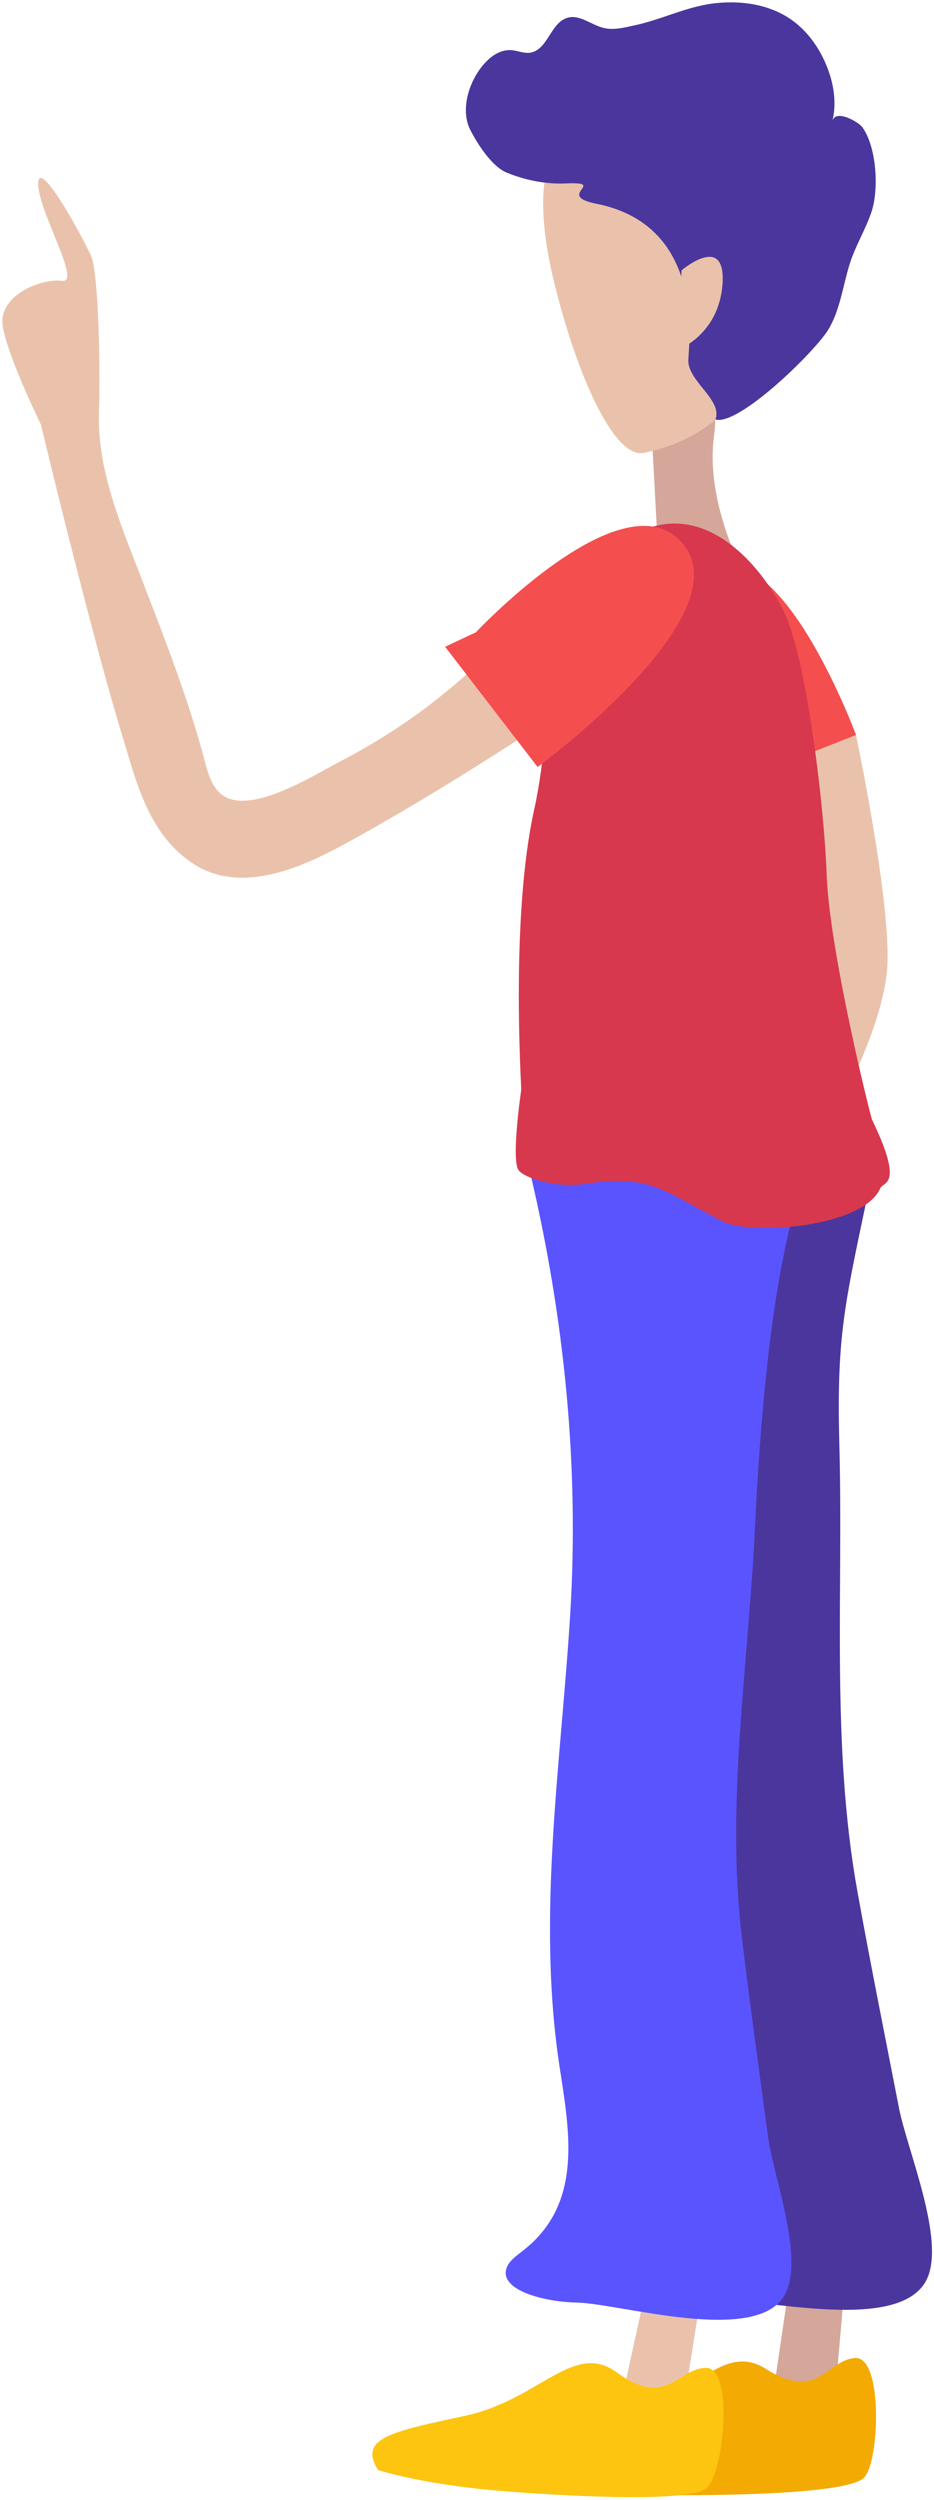 <svg width="303" height="811" viewBox="0 0 303 811" fill="none" xmlns="http://www.w3.org/2000/svg">
<path d="M277.7 238.4C277.7 238.4 288.8 291.1 287.9 312.7C287 334.2 268.2 366.4 268.2 366.4L256.1 238.4H277.7Z" fill="#EAC2AB"/>
<path d="M211.5 141.7L213.9 187.1L249.4 200.8C249.4 200.8 228 169.5 231.6 141.7C235.4 113.9 211.5 141.7 211.5 141.7Z" fill="#D4A79A"/>
<path d="M179.7 48.8C179.7 48.8 172 59.1 179.5 90.5C187.1 122 199.3 148.8 208.8 146.9C235 141.7 244.2 123.1 253.3 107.2C264.4 87.7 242.3 40.1 242.3 40.1L221.4 28.8L179.7 48.8Z" fill="#EAC2AB"/>
<path d="M151.8 40.3C149.5 32.9 153.5 23.5 158.9 18.9C161 17.1 163.6 16 166.2 16.3C168.2 16.5 170.1 17.4 172 17.1C177.8 16.1 178.5 7.5 184 5.8C188 4.5 191.9 8.2 196 9.1C199.1 9.8 202.3 9 205.5 8.3C214.3 6.5 222.5 2.2 231.5 1.1C239.1 0.2 247.1 1 254 4.7C261.2 8.6 266.4 15.7 269.1 23.9C270.7 28.8 271.3 34.3 270 39.3C271.1 35.2 278.5 39.6 279.7 41.2C284.4 47.6 285.2 61.4 282.7 68.8C280.7 74.7 277.4 79.9 275.6 85.8C273.4 92.9 272.5 100.8 268.6 107.1C264.1 114.3 239.8 138.1 232.1 136.1C234.5 129.6 222.9 123.6 223.3 116.6C223.7 109.6 228.1 73 193.5 66.1C179.8 63.4 197.4 58.9 183.6 59.5C177.1 59.8 170.5 58.5 164.4 56C159.7 54.1 155 47 152.4 41.8C152.2 41.4 152 40.9 151.8 40.3Z" fill="#4B369D"/>
<path d="M221.1 87.7C221.1 87.7 235.5 75.4 234.4 92C233.3 108.6 219.9 113.5 219.9 113.5L221.1 87.7Z" fill="#EAC2AB"/>
<path d="M259.6 716.7L250.8 776.7L270.5 781.7L276 718.6C276 718.5 265.6 714.2 259.6 716.7Z" fill="#D4A79A"/>
<path d="M173.4 805.4C173.4 805.4 188.2 809.3 216 809.4C243.8 809.5 274.8 808.4 280.1 803.9C285.4 799.4 286.6 764.2 277.4 764.9C268.2 765.5 265.5 779.1 248.4 768.4C233.8 759.2 224 779.2 200.1 786C176.2 792.8 166.4 795.6 173.4 805.4Z" fill="#F3AA02"/>
<path d="M210.4 735.1C211.2 732.7 213.5 730.7 215.5 728.7C233.6 710.5 227.1 685.2 222.5 663C211.4 610.4 215.5 556.2 214.7 502.9C213.9 450.8 205.5 399.1 191.1 349.3C185.9 331.2 178.4 303.2 204.8 306.7C217.3 308.4 229.5 307 241.6 303.8C248 302.1 241.2 300.3 248 302.1C271 308.4 284.2 374.8 280.7 391.3C273.8 424.1 271.4 434.6 272.3 468.8C273.6 517.3 269.6 566.2 278.2 613.8C282.4 637.1 287.1 660.4 291.6 683.6C294.2 697.2 306.8 726.4 300.7 739.3C292.2 757 248.2 745.6 233.8 746.2C222.9 746.8 207.8 743.4 210.4 735.1Z" fill="#4B369D"/>
<path d="M214.8 718.7L201.8 777.9L221.1 784.3L231 721.7C231.1 721.7 221 716.7 214.8 718.7Z" fill="#EAC2AB"/>
<path d="M122.6 801.2C122.6 801.2 137.1 806.1 164.8 808.2C192.5 810.3 223.5 811.3 229.1 807.2C234.7 803.1 238.3 768.1 229.1 768.1C219.9 768.1 216.3 781.5 200 769.5C186 759.3 174.9 778.6 150.6 783.7C126.3 788.9 116.4 791 122.6 801.2Z" fill="#FDC510"/>
<path d="M164.5 735.3C165.4 733.1 167.9 731.5 170 729.8C189.4 714.4 184.6 690.8 181.5 670.2C174.1 621.4 182 572.2 185 523.3C187.9 475.6 183.1 427.8 172.2 381.3C168.2 364.4 162.8 338.3 188.9 343.3C201.3 345.6 213.5 345.2 225.8 343C232.3 341.9 225.7 339.8 232.3 341.9C254.9 349.1 263.6 373.1 259 388C249.8 417.6 246.4 464.5 244.9 495.8C242.8 540.2 235.4 584.7 240.7 628.7C243.3 650.3 246.3 671.8 249.2 693.4C250.9 706 261.4 733.5 254.3 744.9C244.6 760.5 201.5 747.3 187.1 746.9C176.2 746.7 161.3 742.7 164.5 735.3Z" fill="#5A54FF"/>
<path d="M139.3 228.7C130 235.8 120 242 109.6 247.4C101.5 251.6 79.6 265.6 71.1 257C68.6 254.5 67.5 250.9 66.6 247.5C61.3 227.3 53.7 207.9 46.2 188.4C39.5 171 31.5 152.7 32.1 133.7C32.7 114.3 31.6 88.1 29.7 83.4C27.8 78.7 12.7 50.7 12.4 59.4C12.1 68.1 26.7 92 20.1 91.1C13.5 90.2 -0.8 95.8 0.9 105.9C2.6 116 13.3 137.8 13.3 137.8C18 157.4 22.9 177 28 196.5C31.8 211.1 35.7 225.7 40.1 240.1C44.3 254.2 48.3 269.4 60.6 278.7C62.2 279.9 63.9 281 65.7 281.9C80.3 288.9 97.5 281.6 111.8 273.8C142.4 257.1 171.3 237.9 200.5 218.9C194.8 213.3 189.1 207.7 183.4 202.1C182 200.8 180.5 199.3 178.6 199.1C176.4 198.8 174.3 200 172.5 201.3C163.4 207.7 155.4 215.5 146.9 222.6C144.4 224.7 141.9 226.7 139.3 228.7Z" fill="#EAC2AB"/>
<path d="M238.5 244.2C238.5 244.2 208.5 193.8 231.4 184.4C254.3 175 277.7 238.4 277.7 238.4L240 253.3L238.5 244.2Z" fill="#F44E4E"/>
<path d="M169.1 353.5C169.1 351.4 165.6 297.3 173.3 262.6C180.9 227.9 173.3 198.1 199.7 177.3C226.1 156.5 247.6 184.2 254.5 198.8C261.4 213.4 267.3 259.6 268.2 284.1C269.2 309.1 282.4 362.1 282.9 363.2C293.4 384.9 286.5 383.3 285.6 385.4C280 398.3 243.2 400.8 234.4 396.2C215 386.2 210.9 380.8 190.1 384C181.1 385.4 171.1 382.6 168.4 379.8C165.6 377.1 169.1 353.5 169.1 353.5Z" fill="#D7384E"/>
<path d="M154.4 205.1C154.4 205.1 203.1 153.2 221.8 176.7C240.5 200.3 174.4 248.8 174.4 248.8L144.4 209.8L154.4 205.1Z" fill="#F44E4E"/>
</svg>
